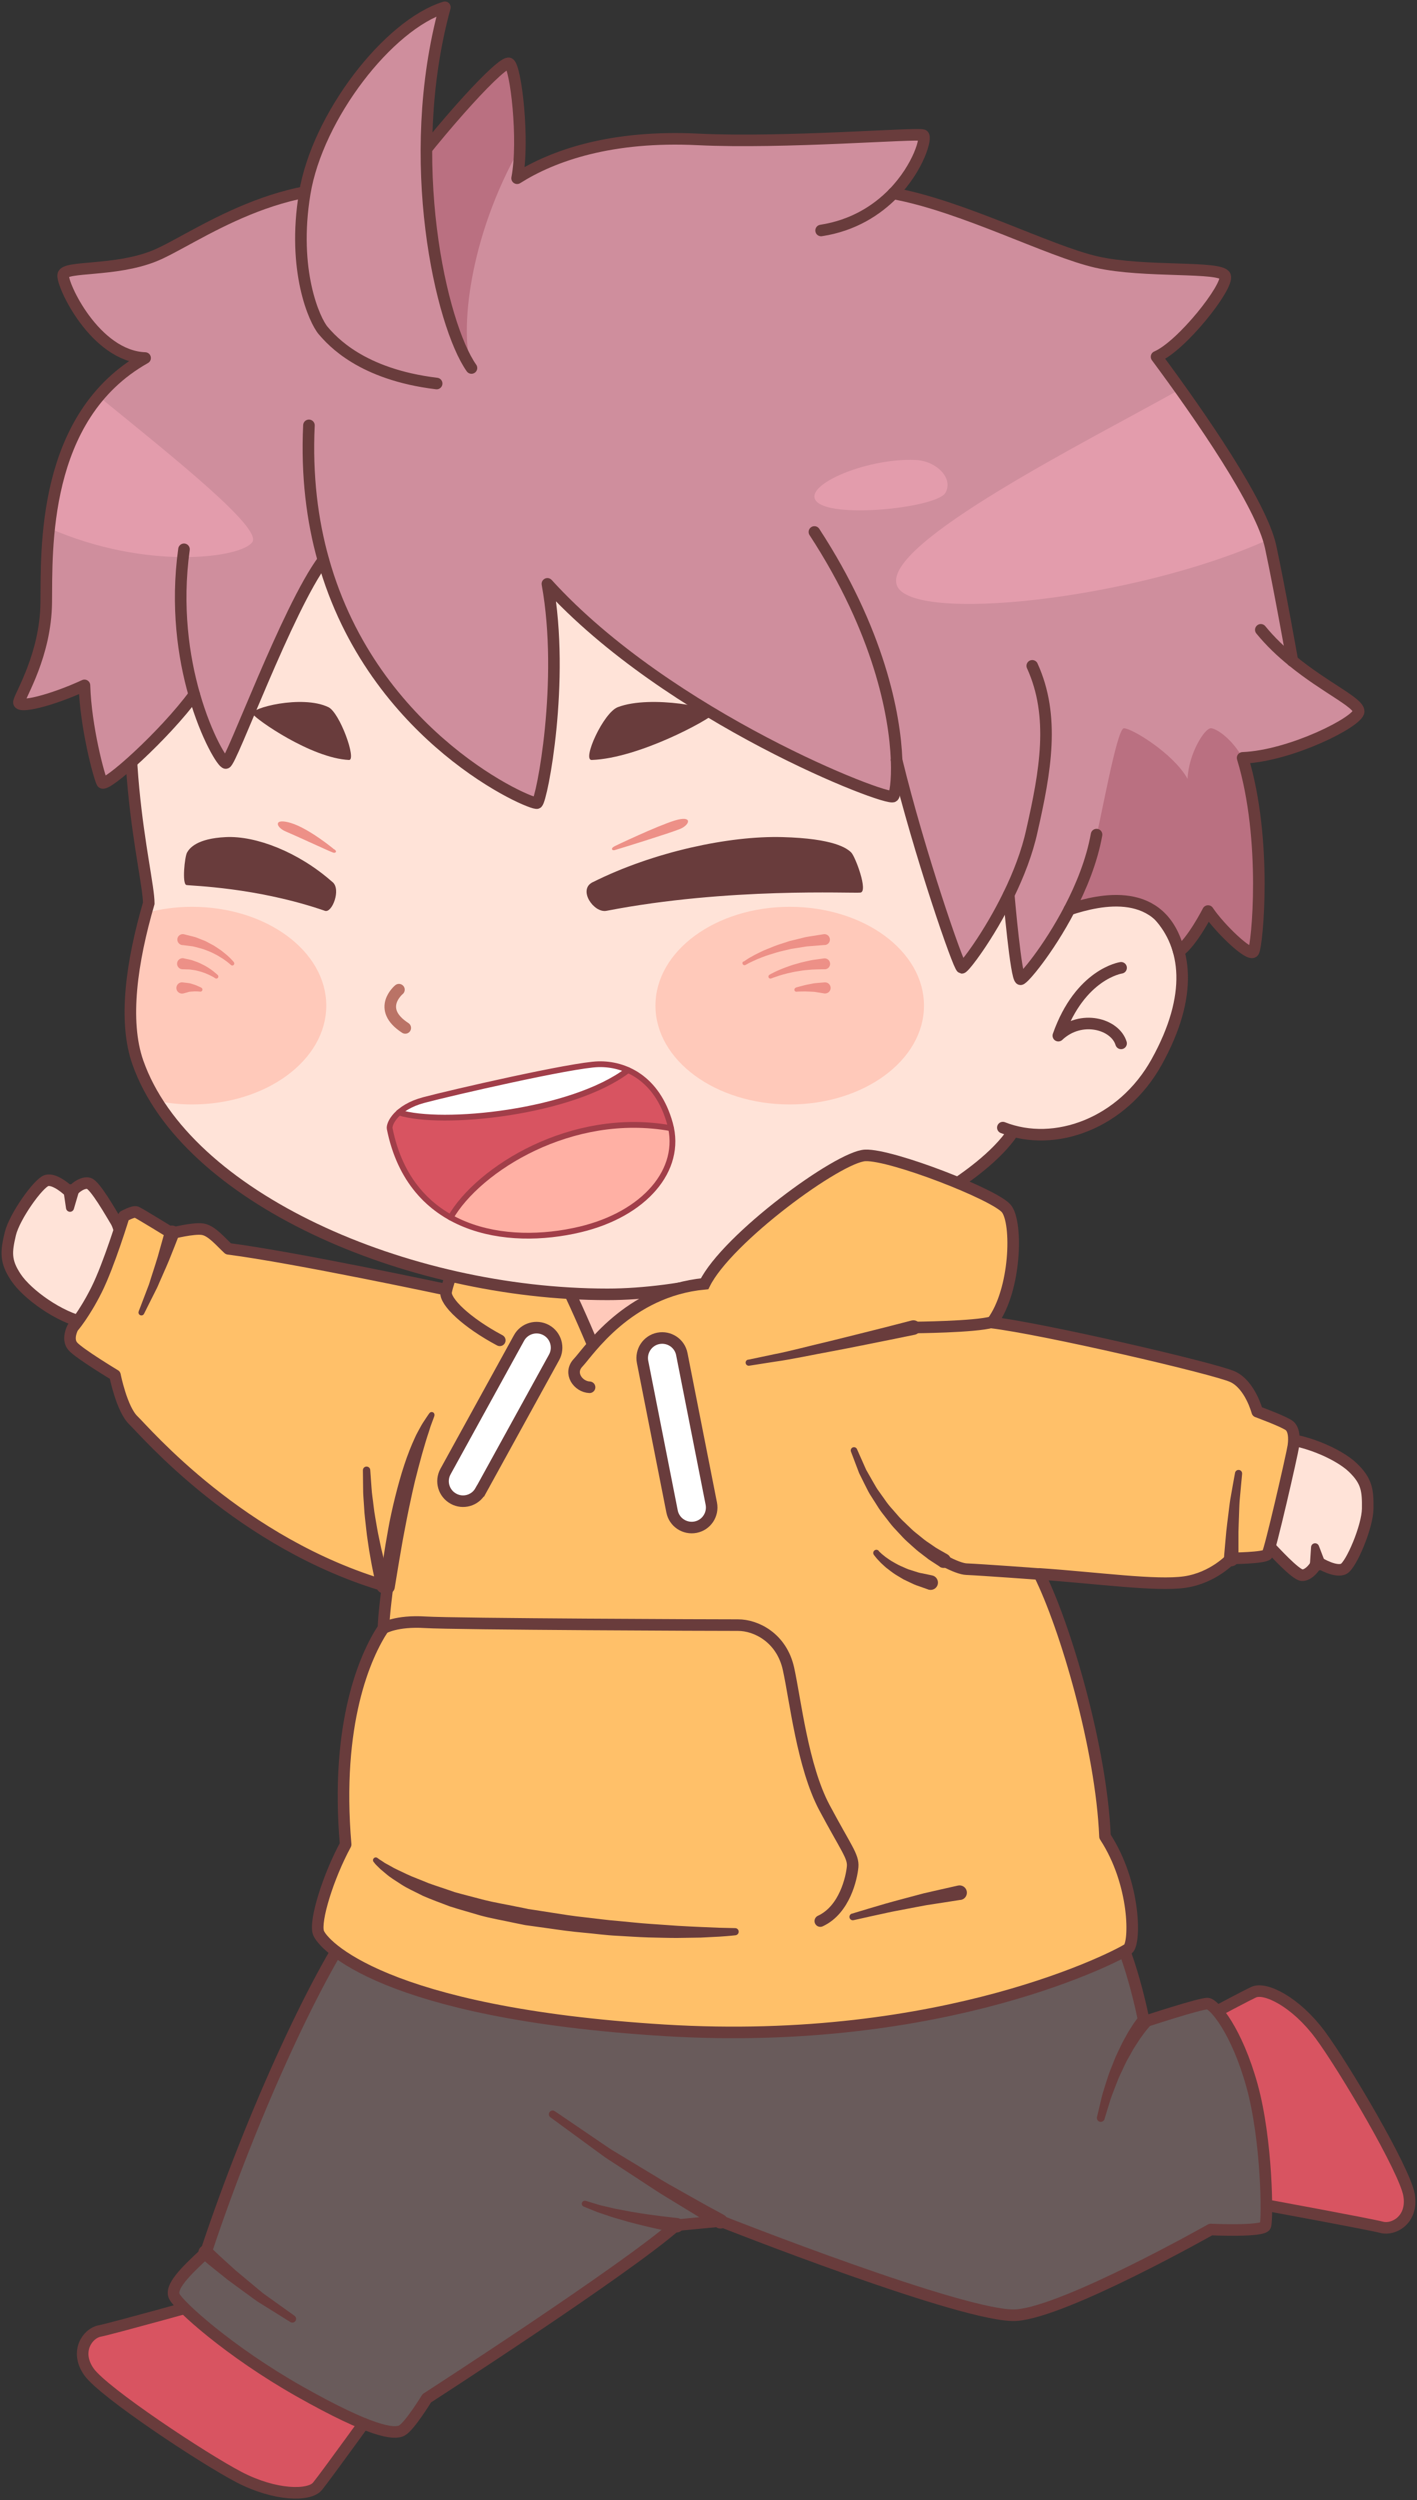 <svg width="245" height="432" viewBox="0 0 245 432" fill="none" xmlns="http://www.w3.org/2000/svg">
<rect x="0" y="0" width="245" height="432" fill="#333333" stroke="none"/>
<g clip-path="url(#clip0_45_659)">
<path d="M127.983 225.003C125.54 232.697 115.519 238.93 105.611 238.93C95.704 238.93 89.661 232.697 92.103 225.003C94.558 217.31 104.567 211.077 114.474 211.077C124.382 211.077 130.425 217.31 127.983 225.003Z" fill="#FFC9BA" stroke="#693C3C" stroke-width="2" stroke-miterlimit="10" stroke-linecap="round"/>
<path d="M220.312 248.525C225.109 248.424 231.404 251.194 233.884 253.561C236.364 255.929 236.515 257.578 236.477 260.688C236.439 263.799 233.644 270.371 232.348 271.077C231.051 271.782 228.294 270.246 227.74 269.817C227.539 270.648 226.242 272.26 225.109 272.185C223.963 272.109 220.237 267.979 219.129 266.833C218.034 265.687 216.687 262.464 216.926 258.762C217.165 255.06 218.462 248.575 220.312 248.537V248.525Z" fill="#FFE3D8" stroke="#693C3C" stroke-width="2" stroke-linecap="round" stroke-linejoin="round"/>
<path d="M226.506 270.032L226.683 267.349V267.324C226.708 266.934 227.035 266.644 227.425 266.669C227.702 266.682 227.942 266.871 228.03 267.11L228.986 269.603V269.641C229.251 270.309 228.923 271.051 228.256 271.316C227.589 271.568 226.846 271.24 226.582 270.573C226.519 270.397 226.481 270.208 226.494 270.019L226.506 270.032Z" fill="#693C3C"/>
<path d="M14.918 228.617C10.21 227.673 4.671 223.593 2.77 220.747C0.856 217.902 1.07 216.252 1.775 213.23C2.493 210.208 6.647 204.403 8.057 203.988C9.48 203.572 11.834 205.675 12.274 206.216C12.64 205.448 14.264 204.164 15.359 204.479C16.454 204.793 19.211 209.654 20.029 211.001C20.86 212.361 21.465 215.799 20.432 219.35C19.4 222.913 16.718 228.97 14.906 228.605L14.918 228.617Z" fill="#FFE3D8" stroke="#693C3C" stroke-width="2" stroke-linecap="round" stroke-linejoin="round"/>
<path d="M13.534 206.292L12.778 208.873C12.665 209.263 12.287 209.478 11.909 209.364C11.645 209.289 11.456 209.062 11.418 208.798L11.028 206.153V206.116C10.915 205.41 11.406 204.756 12.111 204.642C12.816 204.542 13.471 205.02 13.584 205.725C13.609 205.914 13.584 206.103 13.546 206.279L13.534 206.292Z" fill="#693C3C"/>
<path d="M35.93 397.75C35.93 397.75 19.249 402.397 17.209 402.787C15.17 403.177 12.879 406.325 15.397 409.864C17.915 413.402 35.149 424.823 41.356 428.046C47.562 431.27 53.467 431.345 54.889 429.62C56.312 427.895 65.515 415.14 65.515 415.14C65.515 415.14 64.256 402.082 53.089 396.252C44.037 391.53 35.942 397.75 35.942 397.75H35.93Z" fill="#D85461" stroke="#693C3C" stroke-width="2" stroke-linecap="round" stroke-linejoin="round"/>
<path d="M219.872 381.205C219.872 381.205 236.905 384.34 238.907 384.869C240.921 385.41 244.345 383.585 243.628 379.291C242.91 374.997 232.411 357.205 228.244 351.576C224.064 345.96 218.802 343.303 216.762 344.235C214.735 345.167 200.875 352.609 200.875 352.609C200.875 352.609 196.292 364.898 203.783 375.035C209.851 383.245 219.859 381.205 219.859 381.205H219.872Z" fill="#D85461" stroke="#693C3C" stroke-width="2" stroke-linecap="round" stroke-linejoin="round"/>
<path d="M62.657 330.271C55.418 339.614 43.672 364.898 35.59 389.238C31.813 392.701 29.396 395.219 30.139 396.793C30.869 398.367 39.581 406.338 51.855 413.264C64.13 420.189 68.121 420.718 69.48 419.975C70.84 419.245 73.786 414.409 73.786 414.409C73.786 414.409 108.092 392.273 116.904 384.504L124.558 383.774C124.558 383.774 167.261 400.672 175.759 400.042C184.257 399.413 209.335 385.247 209.335 385.247C209.335 385.247 218.361 385.662 218.777 384.617C219.192 383.572 219.091 369.822 216.473 360.378C213.854 350.934 209.964 346.313 208.818 346.212C207.66 346.111 197.803 349.36 197.803 349.36C197.803 349.36 195.436 336.768 191.193 330.258H62.657V330.271Z" fill="#695B5B" stroke="#693C3C" stroke-width="2" stroke-linecap="round" stroke-linejoin="round"/>
<path d="M36.434 388.319C36.434 388.319 36.648 388.52 37.013 388.886C37.378 389.251 37.919 389.754 38.561 390.334C39.203 390.925 39.959 391.605 40.764 392.336C41.608 393.041 42.502 393.784 43.395 394.527C44.302 395.257 45.158 396.063 46.064 396.68C46.958 397.322 47.776 397.914 48.494 398.418C49.917 399.437 50.873 400.117 50.873 400.117L50.924 400.155C51.213 400.369 51.289 400.772 51.075 401.062C50.873 401.339 50.496 401.414 50.206 401.238C50.206 401.238 49.199 400.609 47.688 399.664C46.933 399.186 46.039 398.644 45.095 398.052C44.126 397.486 43.219 396.718 42.237 396.038C41.28 395.333 40.311 394.627 39.417 393.973C38.548 393.268 37.73 392.613 37.025 392.059C36.32 391.505 35.741 391.026 35.363 390.686C34.973 390.346 34.746 390.157 34.746 390.157C34.218 389.704 34.155 388.911 34.608 388.382C35.061 387.853 35.854 387.79 36.383 388.243C36.408 388.256 36.421 388.281 36.446 388.294L36.434 388.319Z" fill="#693C3C"/>
<path d="M123.929 384.894C123.929 384.894 123.463 384.63 122.657 384.151C121.839 383.685 120.681 382.993 119.309 382.149C117.924 381.305 116.312 380.323 114.588 379.265C113.719 378.749 112.863 378.145 111.969 377.578C111.075 376.999 110.181 376.407 109.275 375.815C108.369 375.223 107.475 374.632 106.581 374.052C105.7 373.461 104.793 372.932 103.988 372.315C102.351 371.119 100.828 369.998 99.518 369.041C96.9 367.127 95.162 365.855 95.162 365.855C94.873 365.641 94.81 365.238 95.024 364.949C95.225 364.671 95.628 364.596 95.905 364.797L95.956 364.823C95.956 364.823 97.731 366.031 100.387 367.832C101.709 368.739 103.27 369.784 104.919 370.917C105.737 371.496 106.656 372 107.55 372.554C108.457 373.095 109.376 373.649 110.282 374.204C111.201 374.758 112.12 375.312 113.014 375.853C113.92 376.394 114.789 376.949 115.67 377.44C117.42 378.422 119.057 379.341 120.454 380.134C121.852 380.928 123.023 381.57 123.853 382.01C124.684 382.451 125.15 382.716 125.15 382.716C125.767 383.043 125.994 383.798 125.666 384.415C125.339 385.032 124.571 385.259 123.967 384.932C123.967 384.932 123.929 384.919 123.929 384.907V384.894Z" fill="#693C3C"/>
<path d="M116.715 385.776C116.715 385.776 112.662 385.007 108.708 383.937C107.727 383.648 106.732 383.371 105.813 383.094C104.894 382.779 104.038 382.502 103.308 382.25C101.872 381.671 100.916 381.28 100.916 381.28C100.651 381.18 100.525 380.877 100.626 380.6C100.727 380.349 101.004 380.223 101.256 380.298H101.306C101.306 380.298 102.263 380.6 103.698 381.028C104.428 381.205 105.284 381.406 106.203 381.62C107.135 381.797 108.117 381.985 109.111 382.174C113.09 382.867 117.093 383.257 117.093 383.257C117.785 383.32 118.289 383.937 118.226 384.63C118.163 385.322 117.546 385.826 116.854 385.763C116.816 385.763 116.778 385.763 116.74 385.75L116.715 385.776Z" fill="#693C3C"/>
<path d="M198.734 350.191C198.734 350.191 198.52 350.418 198.256 350.758C197.966 351.085 197.564 351.665 197.085 352.319C196.657 353.024 196.065 353.805 195.587 354.737C195.335 355.19 195.071 355.669 194.794 356.147C194.542 356.638 194.316 357.142 194.076 357.658C193.837 358.162 193.585 358.666 193.371 359.182C193.17 359.698 192.968 360.202 192.78 360.693C192.389 361.675 192.037 362.594 191.81 363.413C191.319 365.037 190.979 366.12 190.979 366.12V366.17C190.853 366.523 190.476 366.724 190.123 366.611C189.783 366.51 189.595 366.158 189.67 365.818C189.67 365.818 189.934 364.685 190.337 362.997C190.514 362.141 190.816 361.171 191.156 360.126C191.319 359.61 191.496 359.069 191.672 358.515C191.861 357.973 192.087 357.432 192.301 356.89C192.515 356.349 192.729 355.795 192.956 355.266C193.208 354.75 193.447 354.233 193.686 353.73C194.139 352.722 194.693 351.841 195.109 351.06C195.6 350.305 195.965 349.675 196.317 349.222C196.645 348.756 196.821 348.554 196.821 348.554L196.859 348.517C197.312 347.988 198.105 347.912 198.634 348.366C199.162 348.806 199.238 349.612 198.785 350.141C198.772 350.154 198.747 350.179 198.734 350.191Z" fill="#693C3C"/>
<path d="M223.006 246.435C222.276 245.755 217.392 243.967 217.392 243.967C217.392 243.967 216.183 239.345 213.149 237.935C210.115 236.525 180.253 229.587 171.29 228.542C150.152 224.928 114.902 232.483 103.786 235.467C103.786 235.467 96.018 216.315 93.4 214.741C90.781 213.167 83.429 213.167 81.339 214.741C79.375 216.214 77.688 220.886 77.223 222.863C77.223 222.863 50.923 217.259 39.492 215.786C38.12 214.527 36.609 212.638 35.036 212.399C33.462 212.16 29.723 213.104 29.723 213.104C29.723 213.104 24.096 209.641 23.592 209.44C23.076 209.238 21.427 210.145 21.427 210.145C21.427 210.145 18.871 218.531 16.718 222.85C14.566 227.157 12.602 229.385 12.602 229.385C12.602 229.385 11.507 231.375 12.602 232.634C13.697 233.893 19.891 237.62 19.891 237.62C19.891 237.62 21.049 243.501 23.089 245.44C25.128 247.379 41.519 266.77 67.013 274.162C67.013 274.162 66.383 278.808 66.308 281.327C63.16 286.048 57.974 297.771 59.774 318.712C56.702 324.378 54.423 331.858 55.053 333.897C55.682 335.937 66.219 347.824 114.852 350.821C163.484 353.818 193.799 337.7 195.058 336.756C196.317 335.811 196.418 325.524 191.067 317.339C190.438 302.128 184.244 281.087 179.687 271.958C189.909 272.663 199.905 274.086 204.865 273.369C209.825 272.651 212.885 269.276 212.885 269.276C212.885 269.276 218.651 269.226 219.129 268.596C219.607 267.967 223.434 251.282 223.636 249.86C223.837 248.437 223.737 247.077 223.006 246.397V246.435Z" fill="#FFC069"/>
<path d="M77.21 222.863C77.21 222.863 50.924 217.259 39.48 215.786C38.108 214.527 36.597 212.638 35.023 212.399C33.45 212.16 29.711 213.104 29.711 213.104C29.711 213.104 24.083 209.641 23.58 209.44C23.064 209.238 21.414 210.145 21.414 210.145C21.414 210.145 18.859 218.531 16.706 222.85C14.553 227.157 12.589 229.385 12.589 229.385C12.589 229.385 11.494 231.375 12.589 232.634C13.685 233.893 19.878 237.62 19.878 237.62C19.878 237.62 21.037 243.501 23.076 245.44C25.116 247.379 41.507 266.77 67 274.162C67 274.162 66.371 278.808 66.295 281.327C63.148 286.048 57.961 297.771 59.761 318.712C56.69 324.378 54.411 331.858 55.04 333.897C55.67 335.937 66.207 347.824 114.839 350.821C163.472 353.818 193.787 337.7 195.046 336.756C196.305 335.811 196.405 325.524 191.055 317.339C190.426 302.128 184.232 281.087 179.674 271.958C189.897 272.663 199.893 274.086 204.853 273.369C209.813 272.651 212.872 269.276 212.872 269.276C212.872 269.276 218.638 269.226 219.117 268.596C219.595 267.967 223.422 251.282 223.623 249.86C223.825 248.437 223.724 247.077 222.994 246.397C222.264 245.717 217.379 243.929 217.379 243.929C217.379 243.929 216.171 239.308 213.137 237.897C210.103 236.487 180.241 229.549 171.277 228.504C150.14 224.89 114.89 232.445 103.773 235.429C103.773 235.429 96.006 216.277 93.387 214.703C90.769 213.129 83.417 213.129 81.327 214.703C79.224 216.277 77.449 221.528 77.135 223.203C76.82 224.877 80.685 228.554 86.413 231.601" stroke="#693C3C" stroke-width="2" stroke-linecap="round" stroke-linejoin="round"/>
<path d="M30.907 213.494C30.907 213.494 30.605 214.351 30.076 215.648C29.824 216.29 29.522 217.045 29.195 217.851C28.867 218.657 28.477 219.501 28.112 220.344C27.923 220.772 27.747 221.188 27.558 221.603C27.369 222.019 27.218 222.435 27.004 222.825C26.614 223.606 26.249 224.323 25.934 224.953C25.317 226.187 24.902 227.018 24.902 227.018C24.776 227.27 24.474 227.371 24.222 227.245C23.995 227.131 23.882 226.854 23.983 226.615V226.577C23.983 226.577 24.323 225.721 24.801 224.449C25.04 223.807 25.33 223.064 25.632 222.271C25.796 221.88 25.909 221.44 26.047 221.024C26.186 220.596 26.324 220.155 26.463 219.727C26.74 218.858 27.029 217.99 27.268 217.171C27.495 216.353 27.722 215.585 27.898 214.93C28.276 213.633 28.502 212.726 28.502 212.726C28.666 212.046 29.346 211.631 30.026 211.794C30.705 211.958 31.121 212.638 30.957 213.318C30.957 213.356 30.932 213.406 30.919 213.444V213.482L30.907 213.494Z" fill="#693C3C"/>
<path d="M65.754 274.048C65.754 274.048 65.792 273.557 65.867 272.701C65.955 271.857 66.106 270.649 66.295 269.188C66.509 267.74 66.786 266.065 67.114 264.264C67.428 262.464 67.856 260.562 68.322 258.661C68.8 256.76 69.317 254.884 69.896 253.133C70.475 251.383 71.104 249.784 71.734 248.437C72.023 247.757 72.388 247.165 72.665 246.636C72.942 246.107 73.245 245.666 73.484 245.301C73.95 244.571 74.252 244.181 74.252 244.181C74.415 243.966 74.717 243.929 74.931 244.08C75.095 244.206 75.158 244.42 75.108 244.609V244.646C75.108 244.646 74.957 245.112 74.654 245.893C74.503 246.283 74.34 246.749 74.176 247.316C74 247.87 73.786 248.474 73.584 249.167C73.383 249.847 73.169 250.59 72.942 251.37C72.728 252.164 72.514 252.995 72.275 253.851C72.074 254.72 71.809 255.601 71.608 256.52C71.394 257.44 71.18 258.359 70.991 259.303C70.576 261.167 70.223 263.043 69.883 264.806C69.543 266.569 69.279 268.218 69.027 269.641C68.561 272.474 68.247 274.351 68.247 274.351V274.376C68.133 275.068 67.479 275.522 66.799 275.408C66.144 275.295 65.691 274.703 65.754 274.061V274.048Z" fill="#693C3C"/>
<path d="M65.124 274.338C65.124 274.338 65.049 274.023 64.923 273.482C64.784 272.928 64.621 272.135 64.432 271.203C64.231 270.258 64.054 269.163 63.84 267.979C63.677 266.796 63.45 265.537 63.324 264.265C63.198 262.993 63.009 261.734 62.959 260.525C62.896 259.329 62.77 258.221 62.783 257.251C62.758 255.337 62.745 254.053 62.745 254.053C62.745 253.7 63.022 253.411 63.374 253.411C63.714 253.411 63.991 253.662 64.016 254.002V254.04C64.016 254.04 64.105 255.287 64.243 257.163C64.293 258.095 64.482 259.178 64.608 260.349C64.734 261.507 64.986 262.741 65.187 263.975C65.389 265.209 65.691 266.431 65.918 267.576C66.195 268.71 66.434 269.78 66.685 270.687C66.925 271.593 67.139 272.336 67.29 272.852C67.453 273.369 67.541 273.671 67.541 273.671V273.696C67.755 274.363 67.378 275.069 66.711 275.27C66.043 275.472 65.338 275.094 65.137 274.426L65.112 274.351L65.124 274.338Z" fill="#693C3C"/>
<path d="M66.295 281.352C66.295 281.352 68.498 280.004 73.534 280.319C78.57 280.634 124.445 280.823 127.592 280.81C130.74 280.798 135.146 283.001 136.329 288.353C137.513 293.704 138.772 305.276 142.548 312.353C146.325 319.429 147.584 320.777 147.42 322.577C147.257 324.378 146.086 329.981 141.831 331.946" stroke="#693C3C" stroke-width="2" stroke-linecap="round" stroke-linejoin="round"/>
<path d="M147.282 330.674C147.282 330.674 148.415 330.334 150.115 329.818C150.971 329.566 151.965 329.276 153.023 328.961C154.093 328.647 155.238 328.357 156.384 328.042C157.53 327.74 158.675 327.425 159.745 327.148C160.841 326.896 161.848 326.67 162.729 326.468C164.479 326.078 165.637 325.814 165.637 325.814C166.317 325.662 166.997 326.091 167.148 326.771C167.299 327.45 166.871 328.13 166.191 328.282C166.166 328.282 166.141 328.282 166.103 328.294H166.015C166.015 328.294 164.857 328.483 163.132 328.747C162.263 328.886 161.256 329.037 160.173 329.201C159.091 329.39 157.945 329.629 156.787 329.843C155.629 330.07 154.471 330.271 153.4 330.51C152.318 330.75 151.323 330.964 150.455 331.152C148.73 331.543 147.584 331.795 147.584 331.795C147.269 331.87 146.955 331.669 146.879 331.354C146.816 331.052 146.992 330.75 147.282 330.661V330.674Z" fill="#693C3C"/>
<path d="M65.301 321.066C65.301 321.066 65.502 321.255 65.88 321.469C66.069 321.595 66.295 321.746 66.56 321.922C66.849 322.086 67.189 322.262 67.567 322.476C68.284 322.917 69.266 323.32 70.336 323.849C71.406 324.365 72.703 324.806 74.05 325.385C75.435 325.889 76.971 326.367 78.57 326.934C80.206 327.4 81.956 327.828 83.744 328.306C85.544 328.76 87.458 329.062 89.359 329.465L90.807 329.755L91.172 329.83L91.323 329.868L91.512 329.893L92.254 330.006C93.249 330.157 94.243 330.321 95.238 330.472C97.227 330.787 99.216 331.102 101.155 331.303C103.106 331.517 105.007 331.794 106.883 331.933C108.746 332.097 110.547 332.311 112.271 332.424C113.983 332.537 115.607 332.651 117.106 332.764C120.102 332.94 122.607 333.028 124.357 333.104C126.107 333.142 127.101 333.167 127.101 333.167H127.114C127.454 333.167 127.731 333.457 127.718 333.797C127.718 334.111 127.479 334.363 127.177 334.401C127.177 334.401 126.157 334.527 124.382 334.64C123.501 334.691 122.418 334.741 121.185 334.804C119.951 334.829 118.553 334.842 117.043 334.867C115.519 334.867 113.883 334.816 112.133 334.779C110.395 334.728 108.557 334.59 106.669 334.489C104.768 334.401 102.817 334.124 100.815 333.948C98.813 333.771 96.812 333.494 94.823 333.205C93.828 333.066 92.833 332.928 91.839 332.789L91.096 332.688L90.907 332.663L90.693 332.625L90.328 332.55L88.843 332.248C86.879 331.82 84.927 331.492 83.077 330.989C81.239 330.434 79.451 329.956 77.777 329.415C76.127 328.785 74.554 328.218 73.144 327.601C71.759 326.884 70.462 326.33 69.405 325.637C68.335 324.944 67.403 324.378 66.711 323.761C66.358 323.471 66.043 323.207 65.779 322.98C65.515 322.716 65.301 322.502 65.112 322.325C64.936 322.149 64.81 322.011 64.747 321.91C64.671 321.809 64.633 321.771 64.633 321.771C64.445 321.582 64.445 321.28 64.633 321.091C64.822 320.902 65.124 320.902 65.313 321.091L65.301 321.066Z" fill="#693C3C"/>
<path d="M162.49 270.712C162.49 270.712 162.163 270.498 161.584 270.12C161.294 269.931 160.954 269.717 160.551 269.44C160.148 269.138 159.695 268.785 159.204 268.407C158.701 268.042 158.21 267.602 157.693 267.136C157.19 266.657 156.611 266.204 156.107 265.65C155.591 265.096 155.062 264.529 154.521 263.95C153.992 263.371 153.526 262.703 153.023 262.074C152.519 261.444 152.041 260.815 151.638 260.135C151.21 259.467 150.795 258.812 150.392 258.183C150.014 257.541 149.712 256.873 149.397 256.269C149.095 255.652 148.805 255.073 148.541 254.544C147.698 252.315 147.131 250.829 147.131 250.829C147.018 250.54 147.169 250.212 147.458 250.099C147.735 249.998 148.05 250.124 148.176 250.401L148.201 250.464C148.201 250.464 148.831 251.874 149.762 253.977C150.052 254.481 150.354 255.022 150.681 255.589C151.021 256.156 151.336 256.773 151.726 257.364C152.142 257.944 152.582 258.548 153.01 259.165C153.426 259.795 153.917 260.374 154.433 260.94C154.949 261.507 155.415 262.112 155.944 262.628C156.485 263.144 157.014 263.66 157.53 264.151C158.033 264.655 158.6 265.045 159.103 265.474C159.607 265.889 160.085 266.279 160.551 266.569C161.004 266.884 161.42 267.173 161.798 267.425C162.188 267.677 162.565 267.866 162.855 268.042C163.447 268.382 163.787 268.571 163.787 268.571C164.391 268.911 164.605 269.679 164.252 270.296C163.913 270.901 163.145 271.115 162.528 270.762L162.465 270.724L162.49 270.712Z" fill="#693C3C"/>
<path d="M179.674 271.983C179.674 271.983 169.766 271.253 167.085 271.14C166.355 271.114 164.92 270.623 163.145 269.641" stroke="#693C3C" stroke-width="2" stroke-linecap="round" stroke-linejoin="round"/>
<path d="M151.94 268.017C151.94 268.017 152.053 268.155 152.255 268.319C152.431 268.508 152.758 268.747 153.123 269.049C153.526 269.314 153.954 269.666 154.496 269.943C155.012 270.246 155.566 270.548 156.17 270.787C156.46 270.913 156.749 271.052 157.039 271.165C157.341 271.266 157.63 271.354 157.92 271.442C158.487 271.631 159.015 271.807 159.494 271.87C160.425 272.059 161.042 272.197 161.042 272.197L161.168 272.223C161.848 272.361 162.288 273.041 162.15 273.721C162.012 274.401 161.332 274.842 160.652 274.703C160.602 274.703 160.539 274.678 160.488 274.653C160.488 274.653 159.821 274.414 158.814 274.061C158.31 273.91 157.744 273.645 157.152 273.356C156.85 273.217 156.548 273.066 156.233 272.915C155.931 272.751 155.629 272.55 155.327 272.374C154.71 272.034 154.143 271.606 153.627 271.203C153.086 270.825 152.658 270.372 152.267 270.019C151.902 269.629 151.6 269.326 151.399 269.062C151.185 268.81 151.097 268.672 151.097 268.672L151.071 268.634C150.908 268.382 150.983 268.042 151.235 267.878C151.462 267.727 151.764 267.778 151.94 267.979V268.017Z" fill="#693C3C"/>
<path d="M211.626 269.276C211.626 269.276 211.676 268.357 211.815 266.959C211.878 266.267 211.953 265.448 212.029 264.579C212.117 263.711 212.243 262.779 212.356 261.86C212.482 260.94 212.57 260.009 212.709 259.14C212.86 258.271 213.011 257.465 213.124 256.785C213.376 255.412 213.539 254.493 213.539 254.493C213.602 254.166 213.917 253.939 214.257 254.002C214.572 254.053 214.786 254.342 214.761 254.657V254.707C214.761 254.707 214.672 255.627 214.547 256.986C214.484 257.666 214.408 258.46 214.333 259.316C214.27 260.172 214.257 261.091 214.219 262.011C214.194 262.93 214.144 263.849 214.131 264.705C214.131 265.562 214.131 266.367 214.131 267.047C214.119 268.42 214.144 269.352 214.144 269.352C214.169 270.044 213.615 270.623 212.923 270.649C212.23 270.674 211.651 270.12 211.626 269.427C211.626 269.389 211.626 269.352 211.626 269.326V269.289V269.276Z" fill="#693C3C"/>
<path d="M25.72 156.088C22.787 166.162 21.301 176.374 23.832 183.576C32.015 206.871 70.147 223.656 105.032 223.656C130.425 223.656 167.135 208.13 175.318 195.324C187.694 187.14 210.354 141.595 196.934 101.729C183.501 61.851 146.577 45.696 97.479 49.259C48.381 52.823 32.229 72.34 25.09 101.515C18.909 126.787 25.72 150.838 25.72 156.076V156.088Z" fill="#FFE3D8"/>
<path d="M136.543 156.693C123.727 156.693 113.329 164.336 113.329 173.767C113.329 183.199 123.715 190.842 136.543 190.842C149.372 190.842 159.758 183.199 159.758 173.767C159.758 164.336 149.372 156.693 136.543 156.693Z" fill="#FFC9BA"/>
<path d="M56.413 173.767C56.413 164.336 46.026 156.693 33.198 156.693C30.403 156.693 27.734 157.071 25.254 157.738C22.636 167.27 21.44 176.764 23.831 183.576C24.637 185.856 25.733 188.072 27.08 190.225C29.031 190.615 31.083 190.842 33.198 190.842C46.014 190.842 56.413 183.199 56.413 173.767Z" fill="#FFC9BA"/>
<path d="M25.72 156.088C22.787 166.162 21.301 176.374 23.832 183.576C32.015 206.871 70.147 223.656 105.032 223.656C130.425 223.656 167.135 208.13 175.318 195.324C187.694 187.14 210.354 141.595 196.934 101.729C183.501 61.851 146.577 45.696 97.479 49.259C48.381 52.823 32.229 72.34 25.09 101.515C18.909 126.787 25.72 150.838 25.72 156.076V156.088Z" stroke="#693C3C" stroke-width="2" stroke-miterlimit="10" stroke-linecap="round"/>
<path d="M200.371 158.179C196.695 154.149 186.838 153.696 180.392 160.622L173.392 194.859C182.356 198.397 194.089 194.154 199.981 183.526C206.439 171.904 205.168 163.455 200.371 158.191V158.179Z" fill="#FFE3D8"/>
<path d="M193.837 167.232C193.837 167.232 186.762 168.252 182.985 178.955C186.913 175.253 192.817 176.916 193.837 180.29" stroke="#693C3C" stroke-width="2" stroke-linecap="round" stroke-linejoin="round"/>
<path d="M180.392 160.622C186.838 153.696 196.708 154.149 200.371 158.179C205.168 163.455 206.426 171.904 199.981 183.513C194.076 194.141 182.356 198.384 173.392 194.846" stroke="#693C3C" stroke-width="2" stroke-miterlimit="10" stroke-linecap="round"/>
<path d="M67.378 195.022C67.214 194.191 68.536 191.345 73.257 190.086C77.978 188.827 98.964 184.004 103.471 183.891C107.978 183.778 113.643 186.195 115.847 194.179C118.05 202.162 111.415 209.792 100.324 212.437C87.521 215.484 70.953 212.852 67.378 195.022Z" fill="#D85461"/>
<path d="M115.998 194.947C98.813 191.836 82.724 202.023 77.903 210.372C84.537 214.061 93.035 214.162 100.311 212.437C111.05 209.881 117.584 202.64 115.998 194.947Z" fill="#FFB0A4"/>
<path d="M115.998 194.947C98.813 191.836 82.724 202.023 77.903 210.372" stroke="#A13E49" stroke-miterlimit="10" stroke-linecap="round"/>
<path d="M73.245 190.086C71.268 190.615 69.896 191.408 68.977 192.227C76.316 194.594 98.914 192.302 108.583 184.911C106.87 184.143 105.083 183.853 103.459 183.891C98.952 183.992 77.965 188.827 73.245 190.086Z" fill="white"/>
<path d="M68.977 192.227C76.316 194.594 98.914 192.303 108.583 184.911" stroke="#A13E49" stroke-miterlimit="10" stroke-linecap="round"/>
<path d="M67.378 195.022C67.214 194.191 68.536 191.345 73.257 190.086C77.978 188.827 98.964 184.004 103.471 183.891C107.978 183.778 113.643 186.195 115.847 194.179C118.05 202.162 111.415 209.792 100.324 212.437C87.521 215.484 70.953 212.852 67.378 195.022Z" stroke="#A13E49" stroke-miterlimit="10" stroke-linecap="round"/>
<path d="M68.977 171.01C68.977 171.01 64.961 174.309 70.072 177.62" stroke="#BA7366" stroke-width="2" stroke-miterlimit="10" stroke-linecap="round"/>
<path d="M128.549 166.174C128.549 166.174 128.725 166.048 129.078 165.822C129.418 165.582 129.921 165.318 130.526 164.978C131.143 164.688 131.86 164.285 132.666 163.983C133.459 163.656 134.315 163.303 135.196 163.039C135.637 162.9 136.078 162.749 136.506 162.611C136.946 162.497 137.387 162.397 137.802 162.296L139.011 161.994C139.401 161.893 139.766 161.855 140.106 161.792C141.478 161.578 142.397 161.427 142.397 161.427C142.914 161.339 143.392 161.692 143.48 162.208C143.568 162.724 143.216 163.203 142.7 163.291C142.674 163.291 142.649 163.291 142.624 163.291H142.548C142.548 163.291 141.667 163.366 140.345 163.467C140.018 163.505 139.653 163.505 139.275 163.568C138.898 163.631 138.507 163.694 138.092 163.757C137.676 163.82 137.261 163.895 136.82 163.958C136.392 164.059 135.964 164.16 135.536 164.26C134.668 164.449 133.824 164.714 133.031 164.965C132.225 165.205 131.52 165.519 130.891 165.759C130.286 166.036 129.77 166.262 129.443 166.439C129.103 166.615 128.914 166.728 128.914 166.728C128.751 166.829 128.524 166.779 128.423 166.615C128.323 166.451 128.36 166.25 128.511 166.136H128.524L128.549 166.174Z" fill="#ED9087"/>
<path d="M133.044 168.428C133.044 168.428 133.182 168.353 133.409 168.227C133.648 168.088 134 167.937 134.416 167.736C134.844 167.559 135.335 167.333 135.876 167.144C136.417 166.955 136.997 166.728 137.588 166.577C138.18 166.401 138.772 166.237 139.338 166.124C139.905 165.998 140.433 165.872 140.899 165.822L142.448 165.608C142.964 165.532 143.442 165.897 143.518 166.413C143.593 166.93 143.228 167.408 142.712 167.484C142.674 167.484 142.637 167.484 142.599 167.484H142.523C142.523 167.484 141.944 167.484 141.075 167.509C140.635 167.509 140.131 167.559 139.59 167.61C139.036 167.647 138.469 167.736 137.89 167.836C137.311 167.912 136.745 168.063 136.203 168.176C135.662 168.302 135.171 168.453 134.743 168.579C134.328 168.718 133.975 168.831 133.736 168.919L133.358 169.07H133.346C133.169 169.146 132.955 169.07 132.88 168.881C132.817 168.718 132.88 168.516 133.044 168.441V168.428Z" fill="#ED9087"/>
<path d="M137.588 170.657C137.588 170.657 137.865 170.556 138.331 170.443C138.784 170.317 139.401 170.153 140.018 170.052C140.333 170.002 140.635 169.914 140.937 169.889C141.239 169.863 141.529 169.838 141.768 169.813C142.259 169.775 142.586 169.75 142.586 169.75C143.115 169.712 143.568 170.103 143.619 170.632C143.656 171.16 143.266 171.614 142.737 171.664C142.662 171.664 142.586 171.664 142.523 171.664L142.397 171.639C142.397 171.639 142.12 171.588 141.705 171.526C141.491 171.488 141.239 171.45 140.975 171.412C140.71 171.362 140.408 171.374 140.119 171.349C139.527 171.311 138.935 171.311 138.495 171.324C138.054 171.324 137.739 171.362 137.739 171.362C137.538 171.387 137.362 171.249 137.349 171.047C137.337 170.883 137.425 170.732 137.576 170.669H137.601L137.588 170.657Z" fill="#ED9087"/>
<path d="M39.895 166.716C39.895 166.716 39.782 166.603 39.593 166.451C39.417 166.288 39.115 166.074 38.763 165.822C38.599 165.683 38.385 165.583 38.171 165.444C37.957 165.318 37.743 165.167 37.504 165.041C37.013 164.802 36.522 164.512 35.98 164.323C35.716 164.223 35.452 164.122 35.187 164.021C34.923 163.921 34.646 163.87 34.394 163.795C33.878 163.669 33.412 163.505 32.984 163.48C32.153 163.379 31.599 163.304 31.599 163.304H31.486C30.97 163.228 30.605 162.749 30.668 162.233C30.73 161.717 31.209 161.352 31.725 161.415C31.763 161.415 31.801 161.427 31.838 161.44C31.838 161.44 32.455 161.591 33.374 161.83C33.84 161.918 34.344 162.158 34.898 162.372C35.162 162.485 35.464 162.573 35.728 162.724C36.005 162.875 36.27 163.014 36.547 163.165C37.113 163.429 37.604 163.82 38.095 164.135C38.334 164.286 38.548 164.487 38.763 164.651C38.964 164.827 39.165 164.966 39.342 165.129C39.681 165.444 39.959 165.709 40.147 165.923C40.336 166.124 40.424 166.237 40.424 166.237V166.263C40.563 166.414 40.525 166.64 40.374 166.766C40.235 166.88 40.034 166.854 39.908 166.729L39.895 166.716Z" fill="#ED9087"/>
<path d="M37.189 169.02C37.189 169.02 37.101 168.957 36.975 168.882C36.849 168.794 36.635 168.693 36.383 168.567C35.88 168.315 35.2 168.025 34.482 167.837C34.13 167.748 33.777 167.648 33.437 167.61C33.097 167.572 32.795 167.497 32.531 167.509C32.002 167.497 31.649 167.484 31.649 167.484H31.549C31.02 167.471 30.605 167.031 30.617 166.502C30.63 165.973 31.07 165.558 31.599 165.57C31.662 165.57 31.725 165.57 31.775 165.595C31.775 165.595 32.191 165.683 32.82 165.822C33.135 165.872 33.475 166.023 33.84 166.149C34.218 166.263 34.583 166.452 34.961 166.628C35.703 166.98 36.383 167.434 36.861 167.811C37.101 168 37.302 168.164 37.441 168.29C37.566 168.416 37.642 168.479 37.642 168.479C37.793 168.617 37.793 168.844 37.667 168.982C37.541 169.121 37.34 169.134 37.201 169.033L37.189 169.02Z" fill="#ED9087"/>
<path d="M34.57 171.35C34.57 171.35 34.369 171.312 34.104 171.312C33.84 171.299 33.487 171.299 33.135 171.337C32.959 171.362 32.782 171.35 32.632 171.4C32.48 171.438 32.355 171.476 32.241 171.514C32.015 171.577 31.876 171.614 31.876 171.614L31.725 171.652C31.209 171.791 30.668 171.488 30.529 170.972C30.391 170.456 30.693 169.914 31.209 169.776C31.322 169.738 31.448 169.738 31.574 169.751C31.574 169.751 31.801 169.776 32.141 169.814C32.304 169.839 32.493 169.864 32.707 169.889C32.908 169.914 33.11 170.003 33.311 170.053C33.714 170.166 34.092 170.317 34.369 170.456C34.658 170.569 34.809 170.67 34.809 170.67L34.847 170.695C35.011 170.796 35.061 171.022 34.948 171.186C34.872 171.312 34.721 171.375 34.583 171.35H34.57Z" fill="#ED9087"/>
<path d="M102.489 152.437C113.027 147.161 126.132 144.403 135.222 144.642C144.273 144.882 146.476 146.607 147.181 147.312C147.886 148.017 150.165 154.086 148.755 154.237C147.345 154.388 125.943 153.293 104.856 157.385C102.666 157.813 99.833 153.696 102.502 152.424L102.489 152.437Z" fill="#693C3C"/>
<path d="M57.508 152.437C51.566 147.161 44.188 144.403 39.077 144.642C33.978 144.882 32.745 146.607 32.342 147.312C31.939 148.017 31.435 152.764 32.241 152.928C33.034 153.079 44.314 153.293 56.186 157.385C57.42 157.813 59.006 153.696 57.508 152.424V152.437Z" fill="#693C3C"/>
<path d="M106.266 146.216C106.266 146.216 113.581 142.716 116.69 141.771C119.8 140.827 119.321 142.514 117.597 143.232C115.872 143.95 106.745 146.77 106.266 146.896C105.8 147.01 105.523 146.581 106.266 146.229V146.216Z" fill="#ED9087"/>
<path d="M57.646 146.657C57.646 146.657 53.416 143.157 50.307 142.212C47.197 141.268 47.676 142.955 49.4 143.673C51.125 144.391 57.168 147.211 57.634 147.337C58.099 147.45 58.377 147.022 57.634 146.67L57.646 146.657Z" fill="#ED9087"/>
<path d="M102.313 131.32C100.588 131.383 104.315 123.148 106.82 122.191C112.636 119.988 124.13 122.405 123.4 123.35C122.67 124.294 110.597 131.005 102.313 131.32Z" fill="#693C3C"/>
<path d="M60.34 131.32C61.713 131.383 58.767 123.148 56.778 122.191C52.17 119.988 43.093 122.405 43.672 123.35C44.251 124.294 53.794 131.005 60.353 131.32H60.34Z" fill="#693C3C"/>
<path d="M174.412 154.615C170.937 161.754 166.707 167.244 166.304 167.244C165.75 167.156 158.914 147.362 155.024 131.358C155.163 135.097 154.747 137.326 154.445 137.628C153.501 138.573 115.632 123.979 94.646 100.898C97.693 117.683 93.702 138.145 92.871 138.774C92.179 139.291 64.57 127.681 55.909 96.781C49.652 105.205 40.009 131.748 39.064 131.849C38.561 131.912 35.716 127.416 33.601 120.025C28.464 127.026 18.179 136.256 17.663 135.211C17.134 134.166 14.83 125.666 14.616 118.426C8.951 121.045 3.072 122.493 3.286 121.297C3.5 120.101 7.906 113.175 8.007 104.147C8.107 95.131 7.163 71.937 25.103 61.864C16.404 61.549 10.625 49.058 10.94 47.484C11.255 45.91 19.866 46.967 26.677 44.235C33.5 41.502 49.237 29.226 67.906 33.217C76.832 21.255 86.904 10.338 88.049 10.967C89.208 11.597 90.68 24.302 89.422 30.799C95.716 26.82 105.788 23.358 120.681 24.088C135.574 24.818 158.449 22.93 159.607 23.358C160.299 23.61 158.902 28.86 154.47 33.419C166.543 35.635 181.323 43.391 189.607 45.28C197.891 47.169 211.223 45.91 211.852 47.698C212.482 49.486 204.399 59.761 199.993 61.649C207.547 71.836 218.147 87.148 219.721 94.501C221.294 101.843 223.485 114.22 223.485 114.22C229.2 118.892 234.928 121.398 234.928 122.934C234.928 124.684 223.208 130.64 214.861 130.967C219.192 145.209 217.379 163.379 216.75 164.436C216.12 165.482 210.858 160.394 208.881 157.435C208.881 157.435 206.124 162.837 203.833 164.436C200.9 152.89 190.161 155.446 184.911 157.158C181.286 164.096 176.967 169.209 176.464 169.209C175.683 169.209 174.424 154.615 174.424 154.615H174.412Z" fill="#CF8E9D"/>
<path d="M81.516 63.589C79.451 57.293 81.075 41.062 89.875 25.574C90.001 19.114 88.931 11.446 88.037 10.967C86.891 10.338 76.82 21.255 67.894 33.217C66.472 32.915 65.049 32.713 63.664 32.587C58.314 41.603 59.157 49.184 59.975 51.009C60.831 52.923 63.689 59.333 75.309 65.44L81.516 63.601V63.589Z" fill="#BA7081"/>
<path d="M209.423 125.843C208.327 125.679 205.495 130.25 205.331 134.581C202.889 130.174 195.575 125.767 194.316 125.843C193.057 125.918 190.224 142.363 189.154 146.254C188.109 150.938 183.187 160.181 182.998 160.521C183.64 159.463 184.269 158.33 184.899 157.146C190.149 155.433 200.887 152.877 203.82 164.424C206.112 162.825 208.869 157.423 208.869 157.423C210.845 160.382 216.108 165.469 216.737 164.424C217.367 163.366 219.179 145.196 214.849 130.955C213.036 127.731 210.518 125.994 209.423 125.83V125.843Z" fill="#BA7081"/>
<path d="M17.058 68.487C11.406 75.198 9.291 83.811 8.498 91.265C25.393 98.657 41.784 96.403 43.635 93.658C45.284 91.215 30.277 79.253 17.058 68.499V68.487Z" fill="#E39CAC"/>
<path d="M219.356 93.205C217.404 86.871 210.442 76.206 204.06 67.253C188.31 76.092 152.582 93.872 155.05 101.1C157.328 107.799 196.254 103.681 219.356 93.205Z" fill="#E39CAC"/>
<path d="M158.272 79.479C149.51 79.102 137.979 84.201 141.441 86.883C144.903 89.565 162.049 87.664 163.472 85.146C164.894 82.627 161.898 79.63 158.285 79.479H158.272Z" fill="#E39CAC"/>
<path d="M155.024 131.32C154.722 123.488 151.99 109.057 140.811 91.92" stroke="#693C3C" stroke-width="2" stroke-linecap="round" stroke-linejoin="round"/>
<path d="M53.416 73.499C53.001 82.237 53.995 89.969 55.909 96.768C64.57 127.669 92.179 139.278 92.871 138.762C93.702 138.132 97.693 117.671 94.646 100.886C115.633 123.967 153.501 138.56 154.445 137.616C154.747 137.314 155.163 135.085 155.024 131.345" stroke="#693C3C" stroke-width="2" stroke-linecap="round" stroke-linejoin="round"/>
<path d="M155.024 131.32V131.345C158.915 147.349 165.75 167.144 166.304 167.232C166.707 167.232 170.937 161.742 174.412 154.602C176.086 151.165 177.597 147.324 178.415 143.547C180.744 133.309 182.456 123.765 178.478 115.051" stroke="#693C3C" stroke-width="2" stroke-linecap="round" stroke-linejoin="round"/>
<path d="M174.412 154.615C174.412 154.615 175.671 169.209 176.451 169.209C176.955 169.209 181.273 164.096 184.899 157.158C186.964 153.23 188.789 148.709 189.595 144.214" stroke="#693C3C" stroke-width="2" stroke-linecap="round" stroke-linejoin="round"/>
<path d="M184.899 157.146C190.149 155.433 200.887 152.877 203.82 164.424C206.112 162.825 208.869 157.423 208.869 157.423C210.845 160.382 216.108 165.469 216.737 164.424C217.367 163.366 219.179 145.196 214.849 130.955C223.195 130.627 234.916 124.672 234.916 122.921C234.916 121.385 229.188 118.879 223.472 114.208C221.571 112.672 219.683 110.896 217.996 108.831" stroke="#693C3C" stroke-width="2" stroke-linecap="round" stroke-linejoin="round"/>
<path d="M55.896 96.781C49.639 105.205 39.996 131.748 39.052 131.849C38.548 131.912 35.703 127.416 33.588 120.025C31.725 113.528 30.441 104.789 31.813 94.917" stroke="#693C3C" stroke-width="2" stroke-linecap="round" stroke-linejoin="round"/>
<path d="M33.588 120.025C28.452 127.026 18.166 136.256 17.65 135.211C17.122 134.166 14.818 125.666 14.604 118.426C8.938 121.045 3.059 122.493 3.273 121.297C3.487 120.101 7.894 113.175 7.994 104.147C8.095 95.131 7.151 71.937 25.09 61.864C16.391 61.549 10.613 49.058 10.928 47.484C11.242 45.91 19.853 46.967 26.664 44.235C33.487 41.502 49.224 29.226 67.894 33.217C76.82 21.255 86.891 10.338 88.037 10.967C89.195 11.597 90.668 24.302 89.409 30.799C95.704 26.82 105.775 23.358 120.668 24.088C135.561 24.818 158.436 22.93 159.594 23.358C160.287 23.61 158.889 28.86 154.458 33.419C151.613 36.327 147.534 38.972 141.969 39.828" stroke="#693C3C" stroke-width="2" stroke-linecap="round" stroke-linejoin="round"/>
<path d="M154.445 33.419C166.518 35.635 181.298 43.391 189.582 45.28C197.866 47.169 211.198 45.91 211.827 47.698C212.457 49.486 204.374 59.761 199.968 61.649C207.522 71.836 218.122 87.148 219.696 94.501C221.269 101.842 223.46 114.22 223.46 114.22" stroke="#693C3C" stroke-width="2" stroke-linecap="round" stroke-linejoin="round"/>
<path d="M76.921 1.259C67.164 4.256 54.889 20.084 52.686 33.419C50.483 46.754 54.386 55.404 55.896 57.142C57.407 58.879 62.443 64.697 75.498 66.271L81.516 63.601C76.291 56.197 69.682 27.715 76.921 1.272V1.259Z" fill="#CF8E9D"/>
<path d="M81.516 63.589C76.291 56.185 69.682 27.702 76.921 1.259C67.164 4.256 54.889 20.084 52.686 33.419C50.483 46.754 54.386 55.404 55.896 57.142C57.407 58.879 62.443 64.697 75.498 66.271" stroke="#693C3C" stroke-width="2" stroke-linecap="round" stroke-linejoin="round"/>
<path d="M101.935 239.711C99.972 239.635 98.234 237.268 99.972 235.455C101.709 233.641 108.52 223.077 121.826 221.83C125.704 213.973 145.054 199.807 149.624 199.643C154.194 199.48 172.045 206.418 174.009 208.848C175.973 211.278 175.658 222.938 171.567 228.441C168.583 229.31 157.882 229.385 157.882 229.385C157.882 229.385 134.277 234.901 129.481 235.442C120.202 239.371 113.669 241.033 101.948 239.698L101.935 239.711Z" fill="#FFC069"/>
<path d="M158.172 230.632C158.172 230.632 156.397 230.997 153.728 231.539C151.046 232.067 147.496 232.81 143.921 233.478C140.333 234.133 136.808 234.901 134.063 235.278C131.357 235.707 129.544 235.984 129.544 235.984C129.254 236.034 128.977 235.832 128.927 235.543C128.876 235.253 129.065 234.989 129.342 234.938H129.418C129.418 234.938 131.18 234.561 133.837 234.007C136.48 233.503 140.005 232.546 143.53 231.728C147.055 230.871 150.568 229.965 153.212 229.31C155.855 228.63 157.605 228.177 157.605 228.177C158.285 228 158.965 228.403 159.141 229.083C159.317 229.763 158.915 230.443 158.235 230.619C158.222 230.619 158.184 230.619 158.172 230.632Z" fill="#693C3C"/>
<path d="M101.935 239.711C99.972 239.635 98.234 237.268 99.972 235.455C101.709 233.641 108.52 223.077 121.826 221.83C125.704 213.973 145.054 199.807 149.624 199.643C154.194 199.48 172.045 206.418 174.009 208.848C175.973 211.278 175.658 222.938 171.567 228.441C168.583 229.31 157.882 229.385 157.882 229.385" stroke="#693C3C" stroke-width="2" stroke-miterlimit="10" stroke-linecap="round"/>
<path d="M122.985 259.82C123.35 261.696 122.141 263.522 120.265 263.887C118.39 264.252 116.564 263.043 116.199 261.167L111.1 235.328C110.735 233.452 111.957 231.626 113.82 231.261C115.696 230.896 117.521 232.105 117.886 233.981L122.985 259.82Z" fill="white" stroke="#693C3C" stroke-width="2" stroke-miterlimit="10" stroke-linecap="round"/>
<path d="M83.089 257.603C82.17 259.278 80.068 259.895 78.393 258.963C76.719 258.044 76.102 255.941 77.034 254.267L89.736 231.198C90.655 229.524 92.77 228.919 94.445 229.838C96.119 230.758 96.723 232.873 95.804 234.535L83.102 257.603H83.089Z" fill="white" stroke="#693C3C" stroke-width="2" stroke-miterlimit="10" stroke-linecap="round"/>
</g>
<defs>
<clipPath id="clip0_45_659">
<rect width="245" height="432" fill="white"/>
</clipPath>
</defs>
</svg>
